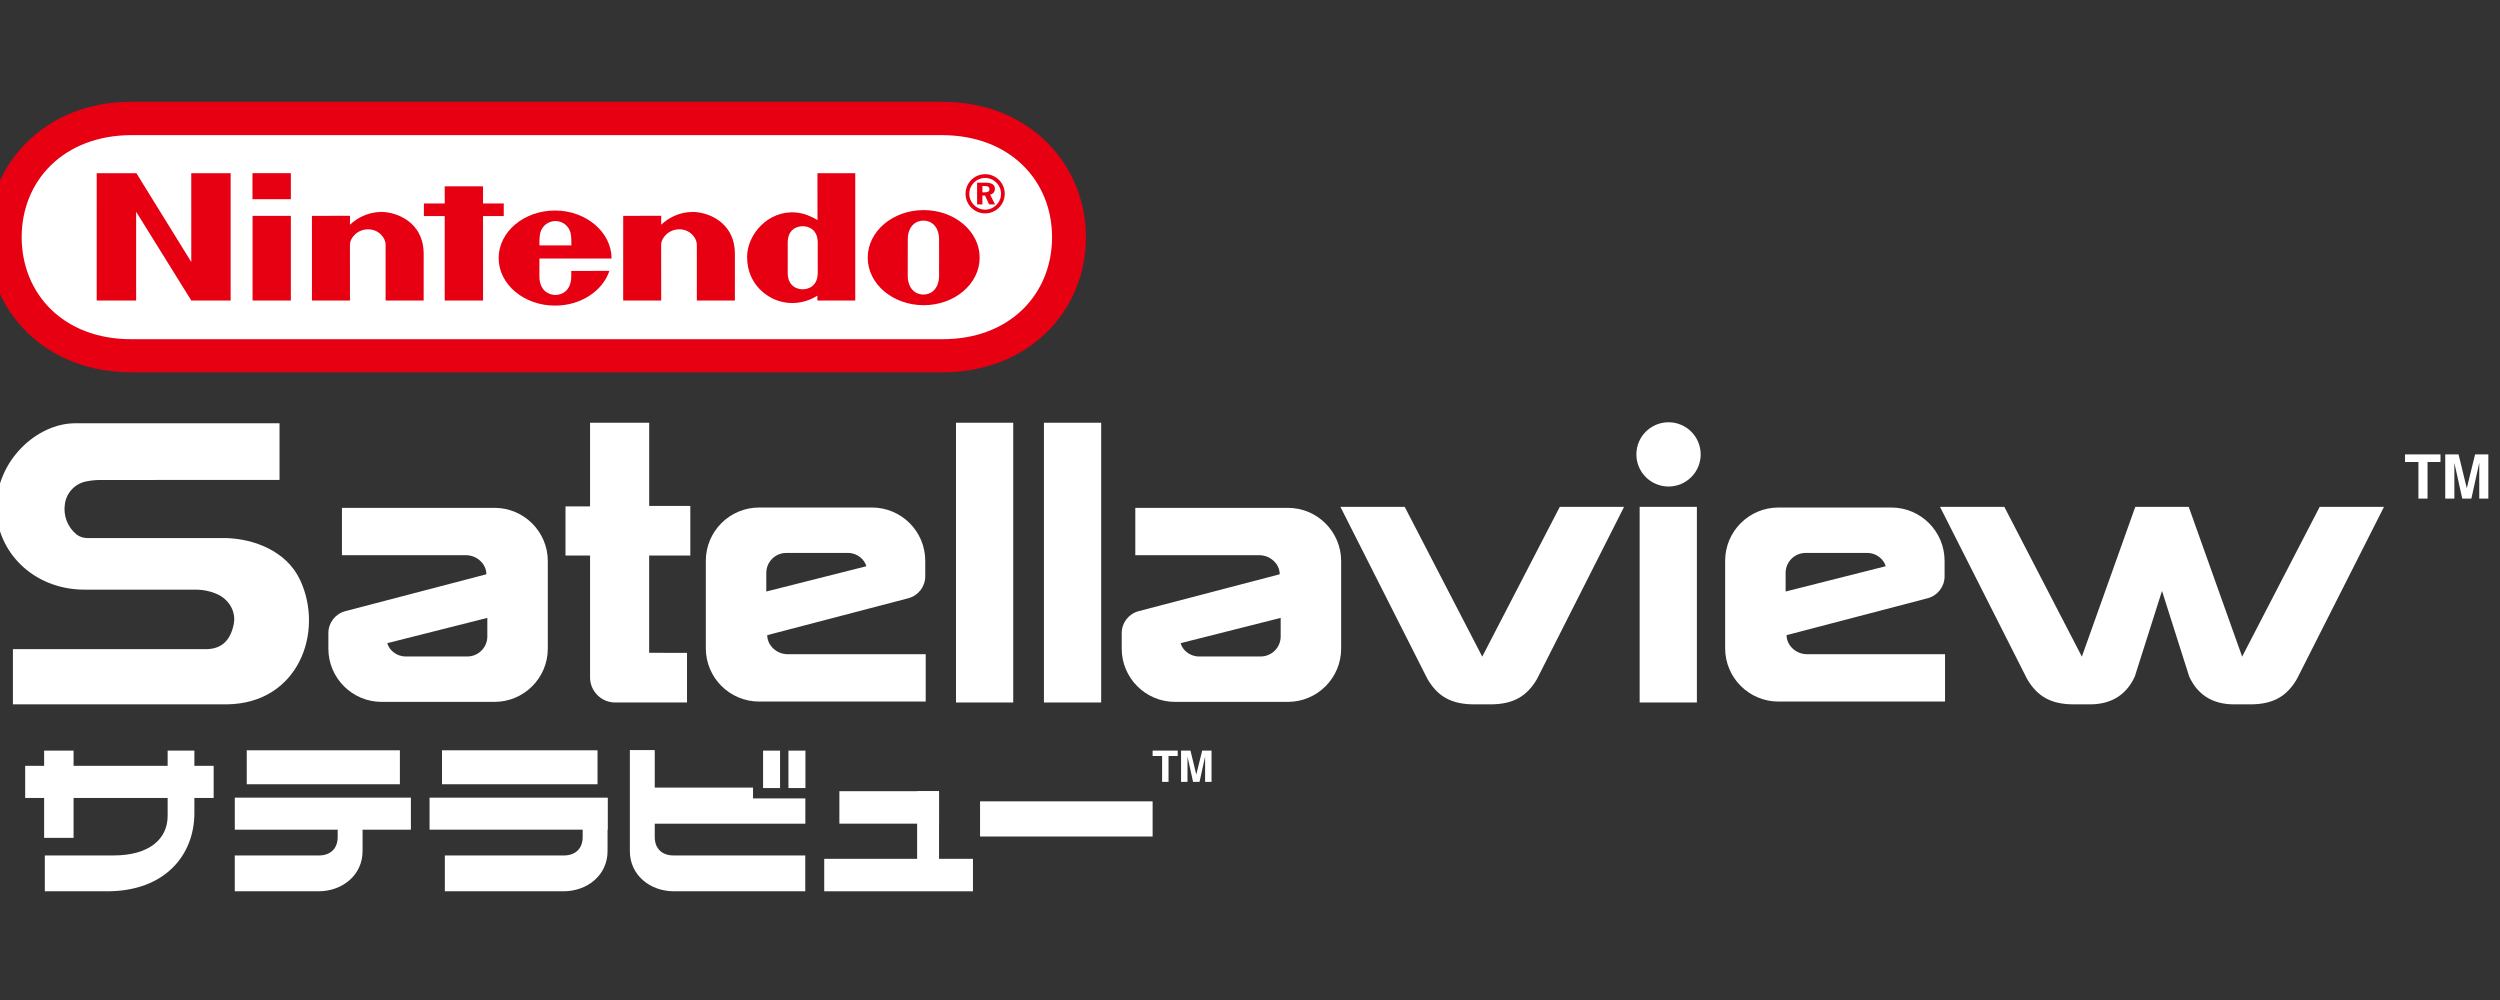 <?xml version="1.0" encoding="UTF-8" standalone="no"?>
<svg
   xmlns:dc="http://purl.org/dc/elements/1.1/"
   xmlns:cc="http://creativecommons.org/ns#"
   xmlns:rdf="http://www.w3.org/1999/02/22-rdf-syntax-ns#"
   xmlns:svg="http://www.w3.org/2000/svg"
   xmlns="http://www.w3.org/2000/svg"
   xmlns:sodipodi="http://sodipodi.sourceforge.net/DTD/sodipodi-0.dtd"
   xmlns:inkscape="http://www.inkscape.org/namespaces/inkscape"
   width="500"
   height="200"
   viewBox="0 0 500 200"
   version="1.1"
   id="svg96"
   sodipodi:docname="satellaview.svg"
   style="fill:none"
   inkscape:version="0.92.5 (2060ec1f9f, 2020-04-08)">
  <rect x="0" y="0" width="500" height="200" fill="#333333" stroke="none"/>
  <defs
     id="defs100" />
  <sodipodi:namedview
     pagecolor="#ffffff"
     bordercolor="#666666"
     borderopacity="1"
     objecttolerance="10"
     gridtolerance="10"
     guidetolerance="10"
     inkscape:pageopacity="0"
     inkscape:pageshadow="2"
     inkscape:window-width="1366"
     inkscape:window-height="743"
     id="namedview98"
     showgrid="false"
     inkscape:pagecheckerboard="true"
     inkscape:zoom="1.227532"
     inkscape:cx="239.78139"
     inkscape:cy="69.45023"
     inkscape:window-x="0"
     inkscape:window-y="0"
     inkscape:window-maximized="1"
     inkscape:current-layer="svg96" />
  <path
     d="m 5.037,153.167 h 37.694 v 6.425 H 5.037 Z"
     id="path2"
     inkscape:connector-curvature="0"
     style="fill:#ffffff;stroke-width:0.897" />
  <path
     d="m 8.827,150.123 h 5.888 v 17.449 H 8.827 Z"
     id="path4"
     inkscape:connector-curvature="0"
     style="fill:#ffffff;stroke-width:0.897" />
  <path
     d="m 33.529,163.176 v -13.053 h 5.346 v 12.512 c 0,8.23 -5.734,15.623 -17.46,15.623 H 8.964 v -7.169 H 22.701 c 7.217,0 10.828,-3.332 10.828,-7.913 z"
     id="path6"
     inkscape:connector-curvature="0"
     style="fill:#ffffff;stroke-width:0.897" />
  <path
     d="m 67.537,165.027 v 2.381 c 0,2.424 -1.582,3.682 -3.732,3.682 H 46.956 v 7.169 h 16.704 c 4.919,0 8.853,-3.323 8.853,-8.019 v -6.791"
     id="path8"
     inkscape:connector-curvature="0"
     style="fill:#ffffff;stroke-width:0.897" />
  <path
     d="m 49.352,150.059 h 30.625 v 6.791 H 49.352 Z"
     id="path10"
     inkscape:connector-curvature="0"
     style="fill:#ffffff;stroke-width:0.897" />
  <path
     d="m 46.96,159.528 h 35.219 v 6.409 h -35.219 z"
     id="path12"
     inkscape:connector-curvature="0"
     style="fill:#ffffff;stroke-width:0.897" />
  <path
     d="m 116.536,165.028 v 2.38 c 0,2.425 -1.582,3.682 -3.733,3.682 H 88.969 v 7.169 h 23.69 c 4.919,0 8.852,-3.322 8.852,-8.018 v -10.713"
     id="path14"
     inkscape:connector-curvature="0"
     style="fill:#ffffff;stroke-width:0.897" />
  <path
     d="m 85.912,159.528 h 35.602 v 6.409 H 85.912 Z"
     id="path16"
     inkscape:connector-curvature="0"
     style="fill:#ffffff;stroke-width:0.897" />
  <path
     d="M 88.401,150.059 H 119.505 v 6.791 H 88.401 Z"
     id="path18"
     inkscape:connector-curvature="0"
     style="fill:#ffffff;stroke-width:0.897" />
  <path
     d="m 150.606,157.519 h -22.467 v 6.408 h 22.467 z"
     id="path20"
     inkscape:connector-curvature="0"
     style="fill:#ffffff;stroke-width:0.897" />
  <path
     d="m 130.95,150.012 v 17.396 c 0,2.424 1.582,3.682 3.733,3.682 h 26.371 v 7.169 H 134.826 c -4.919,0 -8.852,-3.323 -8.852,-8.019 V 150.01"
     id="path22"
     inkscape:connector-curvature="0"
     style="fill:#ffffff;stroke-width:0.897" />
  <path
     d="m 161.068,159.683 h -32.928 v 5.056 h 32.928 z"
     id="path24"
     inkscape:connector-curvature="0"
     style="fill:#ffffff;stroke-width:0.897" />
  <path
     d="m 152.616,150.126 h 3.397 v 7.484 h -3.397 z"
     id="path26"
     inkscape:connector-curvature="0"
     style="fill:#ffffff;stroke-width:0.897" />
  <path
     d="m 157.69,150.126 h 3.397 v 7.484 h -3.397 z"
     id="path28"
     inkscape:connector-curvature="0"
     style="fill:#ffffff;stroke-width:0.897" />
  <path
     d="m 164.846,171.766 h 29.745 v 6.493 h -29.745 z"
     id="path30"
     inkscape:connector-curvature="0"
     style="fill:#ffffff;stroke-width:0.897" />
  <path
     d="m 167.876,158.239 h 19.933 v 6.493 h -19.933 z"
     id="path32"
     inkscape:connector-curvature="0"
     style="fill:#ffffff;stroke-width:0.897" />
  <path
     d="m 183.425,158.239 h 4.384 v 16.705 h -4.384 z"
     id="path34"
     inkscape:connector-curvature="0"
     style="fill:#ffffff;stroke-width:0.897" />
  <path
     d="m 196.01,160.268 h 34.513 v 7.034 H 196.01 Z"
     id="path36"
     inkscape:connector-curvature="0"
     style="fill:#ffffff;stroke-width:0.897" />
  <path
     d="m 68.39,101.57 v 9.473 h 24.84 c 2.119,0 4.045,1.709 4.045,3.809 l -28.237,7.385 c -1.985,0.532 -3.365,2.33 -3.365,4.383 v 3.099 c 0,5.886 4.774,10.657 10.663,10.657 l 22.563,-9e-4 c 5.887,0 10.661,-4.771 10.661,-10.656 v -17.493 c 0,-5.886 -4.774,-10.657 -10.662,-10.657 z m 29.076,22.006 v 3.717 c 0,2.209 -1.792,4.001 -4.004,4.001 H 81.142 c -1.908,0 -3.333,-1.324 -3.691,-2.662 z"
     id="path38"
     inkscape:connector-curvature="0"
     style="fill:#ffffff;stroke-width:0.897" />
  <path
     d="m 129.832,111.102 h 8.231 v -9.922 h -8.226 V 84.547 H 118.012 V 101.274 h -4.911 v 9.828 h 4.912 v 24.377 c 0,2.772 2.248,5.018 5.021,5.018 h 14.368 v -9.928 l -7.569,-0.005 z"
     id="path40"
     inkscape:connector-curvature="0"
     style="fill:#ffffff;stroke-width:0.897" />
  <path
     d="m 185.142,140.31 v -9.473 h -27.647 c -2.12,0 -4.046,-1.709 -4.046,-3.809 l 28.237,-7.385 c 1.985,-0.532 3.365,-2.33 3.365,-4.383 v -3.099 c 0,-5.886 -4.773,-10.657 -10.662,-10.657 l -22.564,8e-4 c -5.887,9e-5 -10.661,4.771 -10.661,10.656 v 17.493 c 0,5.886 4.774,10.657 10.663,10.657 z M 153.258,118.304 v -3.717 c 0,-2.209 1.792,-4.001 4.003,-4.001 h 12.321 c 1.909,0 3.333,1.324 3.691,2.662 z"
     id="path42"
     inkscape:connector-curvature="0"
     style="fill:#ffffff;stroke-width:0.897" />
  <path
     d="m 191.199,84.547 h 11.447 v 55.951 h -11.447 z"
     id="path44"
     inkscape:connector-curvature="0"
     style="fill:#ffffff;stroke-width:0.897" />
  <path
     d="m 208.787,84.547 h 11.447 v 55.951 h -11.447 z"
     id="path46"
     inkscape:connector-curvature="0"
     style="fill:#ffffff;stroke-width:0.897" />
  <path
     d="m 227.06,101.57 v 9.473 h 24.839 c 2.119,0 4.045,1.709 4.045,3.809 l -28.237,7.385 c -1.985,0.532 -3.365,2.33 -3.365,4.383 v 3.099 c 0,5.886 4.773,10.657 10.662,10.657 l 22.564,-9e-4 c 5.887,0 10.662,-4.771 10.662,-10.656 v -17.493 c 0,-5.886 -4.774,-10.657 -10.663,-10.657 z m 29.075,22.006 v 3.717 c 0,2.209 -1.791,4.001 -4.003,4.001 h -12.321 c -1.908,0 -3.333,-1.324 -3.691,-2.662 z"
     id="path48"
     inkscape:connector-curvature="0"
     style="fill:#ffffff;stroke-width:0.897" />
  <path
     d="m 294.841,140.871 c -4.556,0 -7.324,-1.577 -9.362,-5.103 l -17.398,-34.399 h 12.859 l 15.508,29.957 15.507,-29.957 h 12.86 l -17.399,34.399 c -2.037,3.526 -4.805,5.103 -9.361,5.103 h -1.608 z"
     id="path50"
     inkscape:connector-curvature="0"
     style="fill:#ffffff;stroke-width:0.897" />
  <path
     d="m 327.93,101.369 h 11.447 v 39.129 h -11.447 z"
     id="path52"
     inkscape:connector-curvature="0"
     style="fill:#ffffff;stroke-width:0.897" />
  <path
     d="m 333.706,97.305 c 3.551,0 6.43,-2.877 6.43,-6.426 0,-3.549 -2.879,-6.426 -6.43,-6.426 -3.551,0 -6.43,2.877 -6.43,6.426 0,3.549 2.879,6.426 6.43,6.426 z"
     id="path54"
     inkscape:connector-curvature="0"
     style="fill:#ffffff;stroke-width:0.897" />
  <path
     d="m 389.008,140.31 v -9.473 h -27.648 c -2.119,0 -4.045,-1.709 -4.045,-3.809 l 28.237,-7.385 c 1.985,-0.532 3.365,-2.33 3.365,-4.383 v -3.099 c 0,-5.886 -4.773,-10.657 -10.662,-10.657 l -22.564,8e-4 c -5.887,9e-5 -10.661,4.771 -10.661,10.656 v 17.493 c 0,5.886 4.774,10.657 10.663,10.657 z M 357.124,118.304 v -3.717 c 0,-2.209 1.791,-4.001 4.003,-4.001 h 12.321 c 1.908,0 3.333,1.324 3.691,2.662 z"
     id="path56"
     inkscape:connector-curvature="0"
     style="fill:#ffffff;stroke-width:0.897" />
  <path
     d="m 405.404,135.768 c 2.037,3.526 4.805,5.103 9.361,5.103 h 1.608 1.608 c 4.556,0 7.419,-2.144 8.983,-5.576 l 5.437,-17.112 5.438,17.113 c 1.564,3.431 4.427,5.575 8.982,5.575 h 1.608 1.608 c 4.556,0 7.324,-1.577 9.362,-5.103 l 17.398,-34.399 h -12.859 l -15.508,29.957 -10.685,-29.957 v 0 -9e-5 h -10.685 l -10.686,29.957 -15.507,-29.957 h -12.86 z"
     id="path58"
     inkscape:connector-curvature="0"
     style="clip-rule:evenodd;fill:#ffffff;fill-rule:evenodd;stroke-width:0.897" />
  <path
     d="m 2.583,129.826 v 11.045 l 42.917,-0.006 c 14.147,-0.226 19.359,-14.392 14.557,-24.793 -2.754,-5.955 -9.356,-8.283 -14.776,-8.457 H 17.522 c -0.786,0.012 -1.554,-0.233 -2.188,-0.698 -0.902,-0.728 -1.595,-1.683 -2.008,-2.767 -0.412,-1.084 -0.53,-2.257 -0.34,-3.4 0.162,-1.113 0.671,-2.146 1.456,-2.952 0.785,-0.806 1.805,-1.343 2.913,-1.534 0.891,-0.18 1.822,-0.266 2.734,-0.266 9.644,-0.02 24.082,-0.013 33.733,-0.013 h 2.082 V 84.655 l -40.868,5.39e-4 c -7.713,0 -15.769,7.54 -15.769,16.886 -9.347e-4,8.607 7.217,16.389 17.684,16.389 h 22.431 c 1.314,0.024 2.611,0.294 3.824,0.797 2.647,1.103 4.024,3.615 3.545,6.075 -0.652,3.336 -2.501,5.024 -5.54,5.024 z"
     id="path60"
     inkscape:connector-curvature="0"
     style="fill:#ffffff;stroke-width:0.897" />
  <path
     d="m 485.509,92.396 h 2.586 v -1.517 h -7.089 v 1.517 h 2.68 v 7.326 h 1.823 z"
     id="path62"
     inkscape:connector-curvature="0"
     style="fill:#ffffff;stroke-width:0.897" />
  <path
     d="m 495.851,99.722 h 1.817 v -8.842 h -2.649 l -1.662,6.77 -1.644,-6.77 h -2.664 v 8.842 h 1.823 v -7.147 l 1.581,7.147 h 1.823 l 1.577,-7.181 z"
     id="path64"
     inkscape:connector-curvature="0"
     style="fill:#ffffff;stroke-width:0.897" />
  <path
     d="m 233.708,151.199 h 1.829 v -1.073 h -5.014 v 1.073 h 1.896 v 5.18 h 1.288 z"
     id="path66"
     inkscape:connector-curvature="0"
     style="fill:#ffffff;stroke-width:0.897" />
  <path
     d="m 241.022,156.379 h 1.285 v -6.253 h -1.873 l -1.176,4.788 -1.162,-4.788 H 236.211 v 6.253 h 1.289 v -5.054 l 1.118,5.054 h 1.289 l 1.115,-5.078 z"
     id="path68"
     inkscape:connector-curvature="0"
     style="fill:#ffffff;stroke-width:0.897" />
  <path
     d="M 26.282,74.473 C 9.062,74.467 -2.444,62.264 -2.444,47.468 c 0,-14.796 11.532,-27.139 28.7,-27.102 H 188.486 c 17.168,-0.038 28.7,12.305 28.7,27.102 0,14.796 -11.507,26.999 -28.726,27.005 z"
     id="path70"
     inkscape:connector-curvature="0"
     style="fill:#e60012;stroke-width:0.897" />
  <path
     d="m 26.335,27.022 c -13.632,0.026 -22,9.138 -22,20.411 0,11.27 8.315,20.457 22,20.408 H 188.408 c 13.685,0.047 22.003,-9.138 22.003,-20.408 0,-11.27 -8.368,-20.382 -22,-20.408 z"
     id="path72"
     inkscape:connector-curvature="0"
     style="fill:#ffffff;stroke-width:0.897" />
  <path
     d="m 193.109,38.758 c 0,-2.164 1.756,-3.92 3.919,-3.92 2.165,0 3.92,1.756 3.92,3.92 0,2.164 -1.756,3.92 -3.92,3.92 -2.164,0 -3.919,-1.756 -3.919,-3.92 z m 3.92,3.173 c 1.749,0 3.17,-1.42 3.17,-3.17 0,-1.753 -1.421,-3.17 -3.17,-3.17 -1.75,0 -3.171,1.42 -3.171,3.17 0,1.75 1.421,3.17 3.171,3.17 z"
     id="path74"
     inkscape:connector-curvature="0"
     style="clip-rule:evenodd;fill:#e60012;fill-rule:evenodd;stroke-width:0.897" />
  <path
     d="m 198.979,37.787 c 0,-0.831 -0.615,-1.251 -1.854,-1.251 h -1.704 v 4.343 h 1.059 v -1.779 h 0.517 l 0.831,1.779 h 1.175 l -0.971,-1.94 c 0.592,-0.149 0.947,-0.58 0.947,-1.152 z m -1.983,0.677 h -0.516 v -1.263 h 0.464 c 0.636,0 0.948,0.195 0.948,0.647 0,0.432 -0.292,0.615 -0.896,0.615 z"
     id="path76"
     inkscape:connector-curvature="0"
     style="clip-rule:evenodd;fill:#e60012;fill-rule:evenodd;stroke-width:0.897" />
  <path
     d="m 114.254,55.211 c 0,-0.951 -0.005,-1.027 -0.005,-1.027 l 7.629,-0.006 c -1.332,3.999 -5.699,6.947 -10.867,6.947 -6.23,0 -11.279,-4.255 -11.279,-9.508 0,-5.253 5.049,-9.511 11.279,-9.511 6.23,0 11.302,4.352 11.302,9.604 0,0.009 -14.429,0.003 -14.429,0.003 0,0 -0.005,2.57 -0.005,3.497 0,3.097 2.074,3.786 3.205,3.786 1.132,0 3.17,-0.688 3.17,-3.786 z m -5.862,-9.456 c -0.487,0.846 -0.519,1.838 -0.508,3.322 l 6.391,0.003 c 0.012,-1.485 -0.009,-2.476 -0.496,-3.325 -0.597,-1.044 -1.696,-1.539 -2.693,-1.546 0,0 9e-4,0 9e-4,0 h -0.003 c 9e-4,0 9e-4,0 0.002,0 -0.998,0.006 -2.096,0.502 -2.694,1.546 z"
     id="path78"
     inkscape:connector-curvature="0"
     style="clip-rule:evenodd;fill:#e60012;fill-rule:evenodd;stroke-width:0.897" />
  <path
     d="m 138.348,42.39 c 2.864,-0.082 8.675,1.794 8.633,8.499 -0.005,1.19 -0.003,9.217 -0.003,9.217 h -7.61 c 0,0 0,-10.065 0,-11.124 0,-1.476 -1.411,-3.118 -3.499,-3.118 -2.086,0 -3.638,1.642 -3.638,3.118 0,0.723 0.009,11.124 0.009,11.124 h -7.603 l 0.005,-16.937 7.601,-0.006 c 0,0 -0.009,1.362 0,1.782 1.464,-1.397 3.576,-2.482 6.104,-2.555 z"
     id="path80"
     inkscape:connector-curvature="0"
     style="fill:#e60012;stroke-width:0.897" />
  <path
     d="m 76.102,42.39 c 2.864,-0.082 8.674,1.794 8.633,8.499 -0.006,1.19 -0.003,9.217 -0.003,9.217 h -7.61 c 0,0 0,-10.065 0,-11.124 0,-1.476 -1.412,-3.118 -3.5,-3.118 -2.085,0 -3.637,1.642 -3.637,3.118 0,0.723 0.009,11.124 0.009,11.124 h -7.604 l -0.003,-16.937 7.61,-0.006 c 0,0 -0.009,1.362 0,1.782 1.464,-1.397 3.573,-2.482 6.105,-2.555 z"
     id="path82"
     inkscape:connector-curvature="0"
     style="fill:#e60012;stroke-width:0.897" />
  <path
     d="m 171.05,34.64 h -7.559 v 0 c 0,0 0,5.451 0.005,9.371 -1.224,-0.688 -2.517,-1.35 -4.334,-1.511 -5.521,-0.484 -9.739,4.398 -9.739,8.87 0,5.895 4.547,8.076 5.239,8.397 2.575,1.202 5.883,1.205 8.814,-0.636 0,0.158 0.004,0.98 0.004,0.98 h 7.571 z m -7.504,13.889 v 3.027 0 c 0,0 0.003,1.916 0.003,3.004 0,2.616 -1.811,3.302 -3.004,3.302 -1.216,0 -3.002,-0.685 -3.002,-3.302 0,-0.901 0.004,-3.013 0.004,-3.013 0,0 -0.004,-2.15 -0.004,-3.019 0,-2.619 1.785,-3.287 3.004,-3.287 1.19,0 2.999,0.668 2.999,3.287 z"
     id="path84"
     inkscape:connector-curvature="0"
     style="clip-rule:evenodd;fill:#e60012;fill-rule:evenodd;stroke-width:0.897" />
  <path
     d="m 173.544,51.528 c 0,-5.253 5.011,-9.511 11.194,-9.511 6.183,0 11.194,4.258 11.194,9.511 0,5.253 -5.011,9.511 -11.194,9.511 -6.181,0 -11.194,-4.258 -11.194,-9.511 z m 14.269,3.567 c 0,-1.027 0.003,-3.587 0.003,-3.587 l 0.003,0.009 c -0.007,-0.552 -0.006,-1.911 -0.005,-2.951 0,-0.239 0,-0.462 0,-0.654 0,-2.689 -1.601,-3.795 -3.13,-3.795 -1.525,0 -3.13,1.105 -3.13,3.795 0,1.027 -0.005,3.532 -0.005,3.532 0,0 -0.004,2.625 -0.004,3.652 0,2.701 1.601,3.815 3.139,3.815 1.534,0 3.13,-1.114 3.13,-3.815 z"
     id="path86"
     inkscape:connector-curvature="0"
     style="clip-rule:evenodd;fill:#e60012;fill-rule:evenodd;stroke-width:0.897" />
  <path
     d="m 50.494,39.841 v -5.206 h 7.677 v 5.206 z"
     id="path88"
     inkscape:connector-curvature="0"
     style="fill:#e60012;stroke-width:0.897" />
  <path
     d="M 50.511,60.111 V 43.171 l 7.659,0.003 v 16.937 z"
     id="path90"
     inkscape:connector-curvature="0"
     style="fill:#e60012;stroke-width:0.897" />
  <path
     d="m 88.938,60.112 0.003,-16.905 h -4.165 v -2.514 l 4.168,-0.003 -0.005,-3.43 h 7.664 v 3.427 h 4.148 v 2.52 h -4.148 l 0.006,16.905 z"
     id="path92"
     inkscape:connector-curvature="0"
     style="fill:#e60012;stroke-width:0.897" />
  <path
     d="m 19.34,60.111 0.003,-25.471 h 7.936 l 10.978,17.762 -0.006,-17.762 h 7.875 V 60.111 H 38.264 L 27.227,42.349 v 17.762 z"
     id="path94"
     inkscape:connector-curvature="0"
     style="fill:#e60012;stroke-width:0.897" />
</svg>
